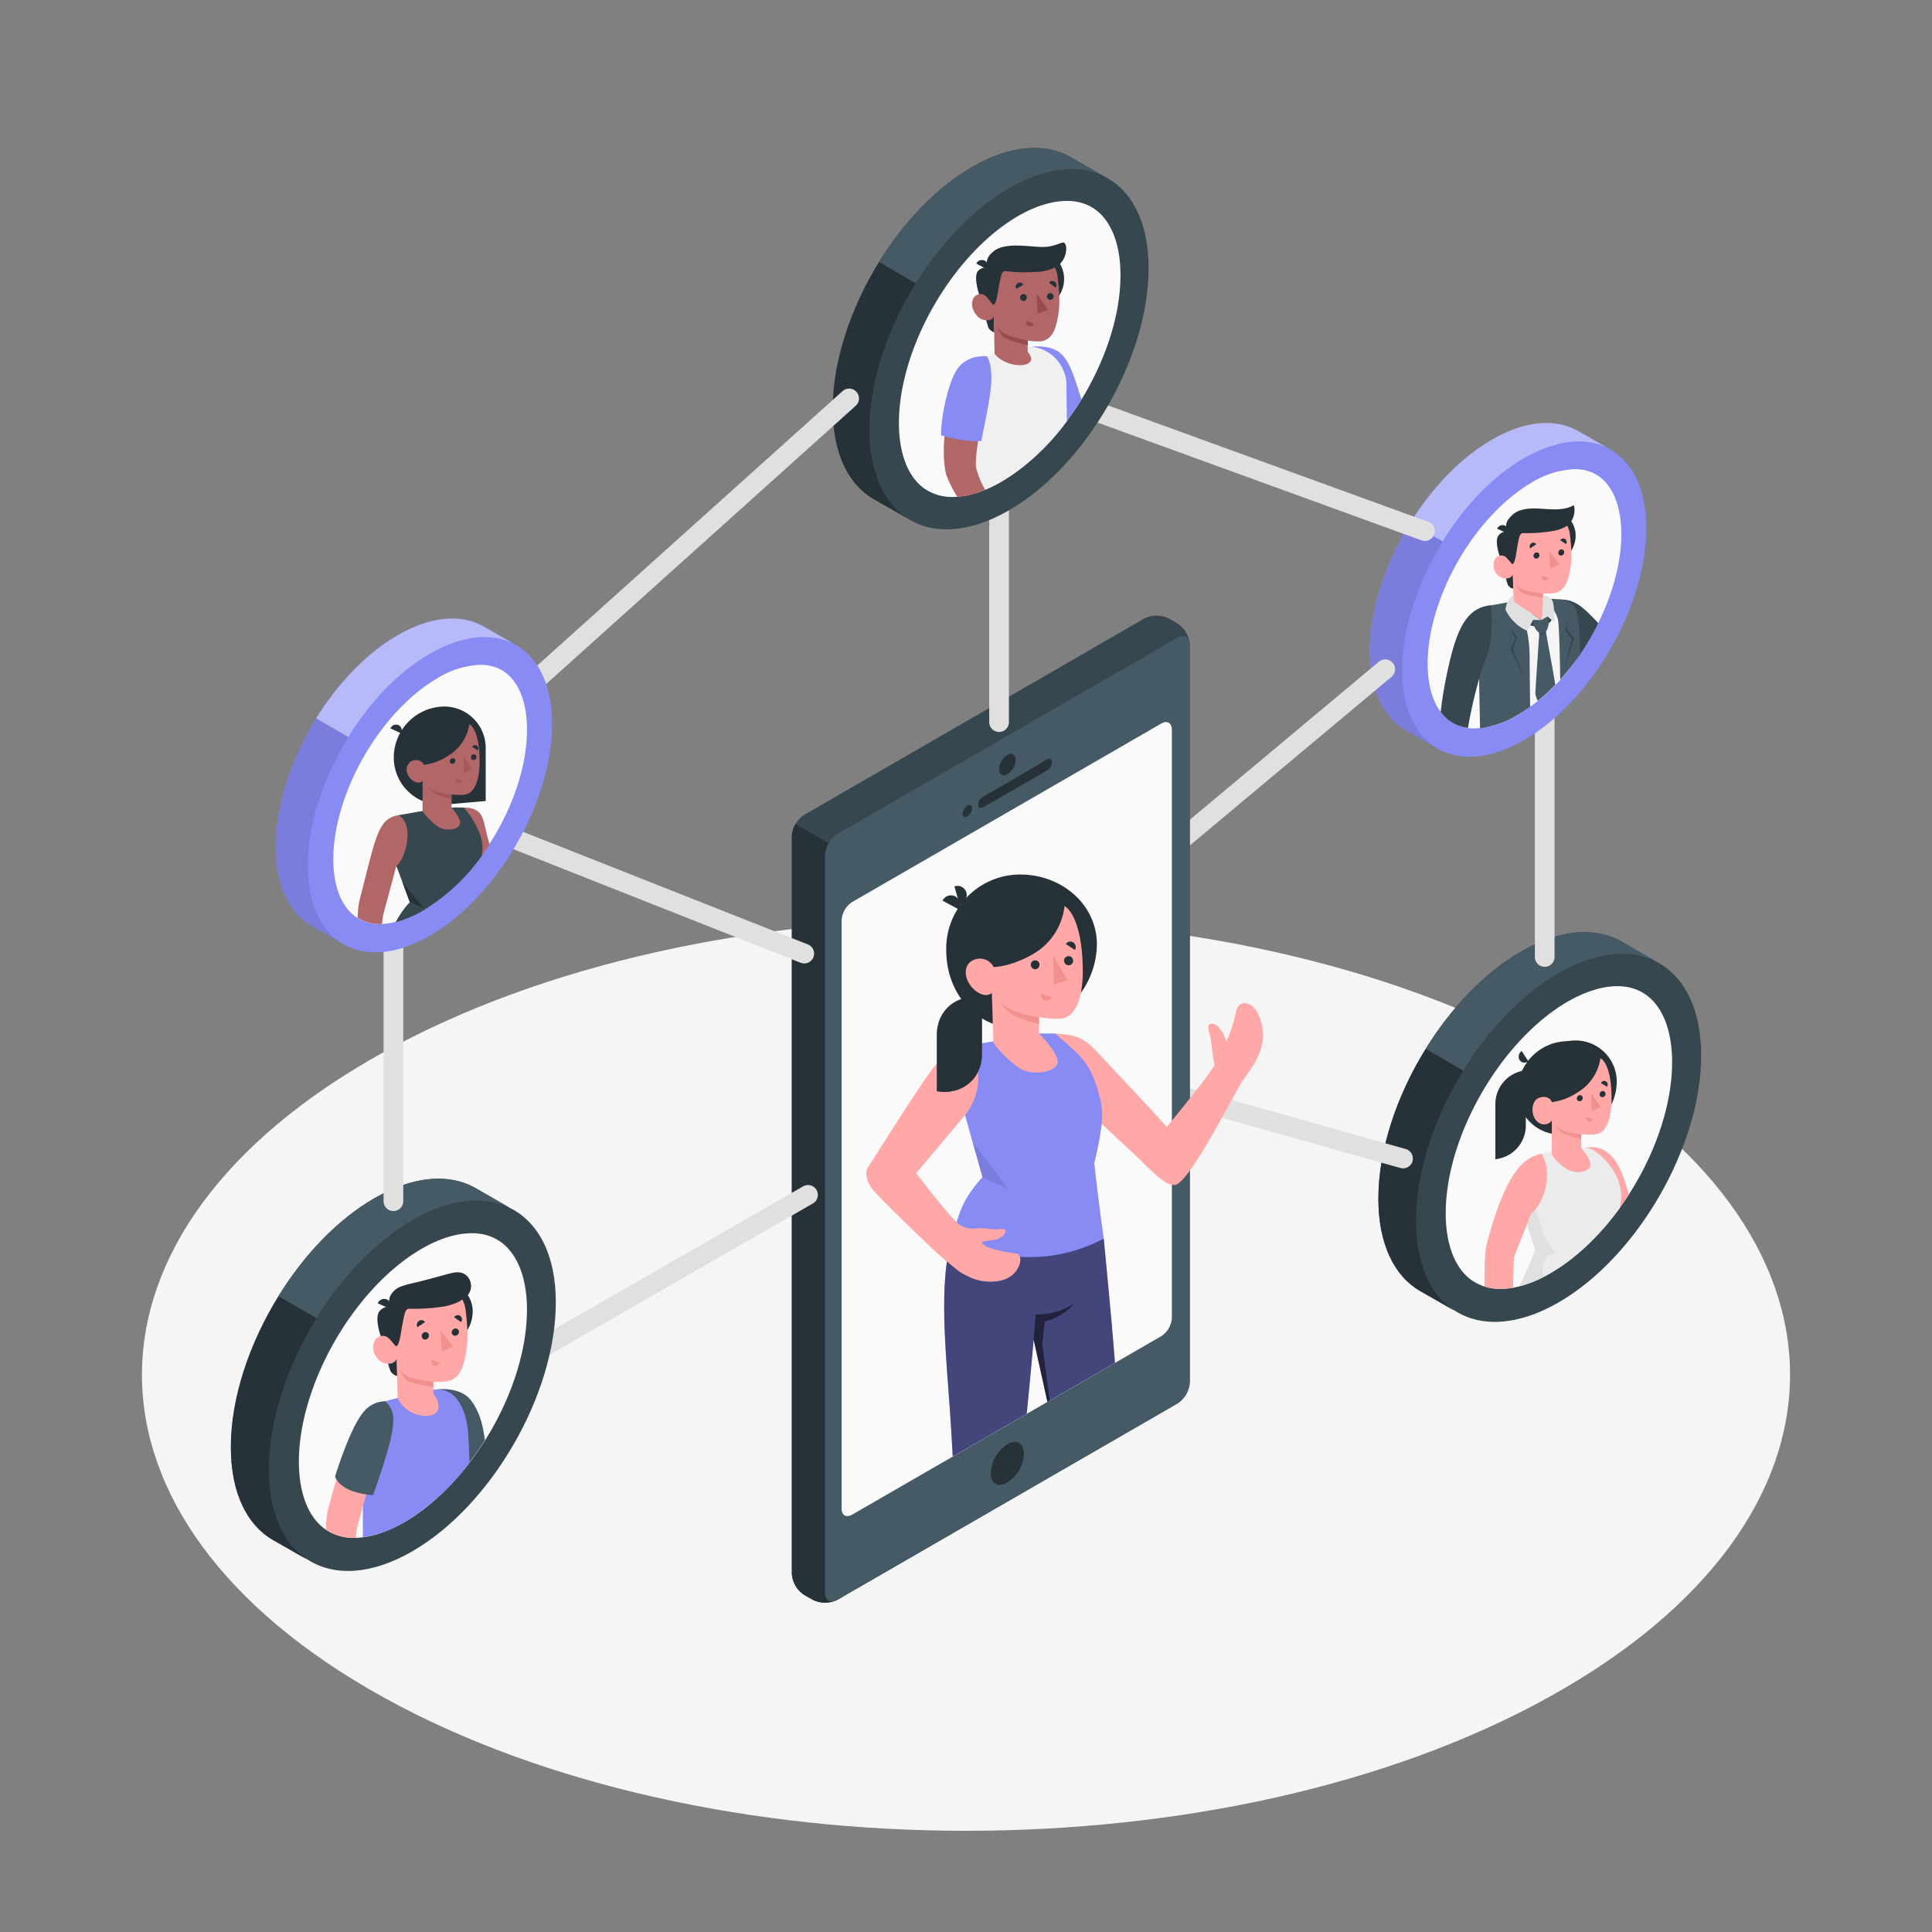 <svg xmlns="http://www.w3.org/2000/svg" xmlns:xlink="http://www.w3.org/1999/xlink" viewBox="0 0 500 500"><rect x="0" y="0" width="500" height="500" fill="#808080" stroke="none"/><defs><clipPath id="freepik--clip-path--inject-8"><path d="M220.54,233.44l80-46.19c1.51-.87,2.74-.16,2.74,1.59V341.05a6.06,6.06,0,0,1-2.74,4.75l-80,46.19c-1.51.88-2.74.17-2.74-1.58V238.2A6.1,6.1,0,0,1,220.54,233.44Z" style="fill:none"></path></clipPath></defs><g id="freepik--Floor--inject-8"><path id="freepik--floor--inject-8" d="M99.2,439.24c83.28,46.09,218.32,46.09,301.6,0s83.29-120.81,0-166.89-218.32-46.09-301.6,0S15.91,393.15,99.2,439.24Z" style="fill:#f5f5f5"></path></g><g id="freepik--connected-people--inject-8"><path d="M428.6,248.85l-8.89-5.15h0l-.13-.09,0,0c-6.67-3.76-15.81-3.21-25.94,2.64-9.48,5.46-18.12,14.58-24.64,25.13-7.53,12.14-12.27,26.2-12.27,38.81,0,11.75,4.11,20,10.77,23.87h0l0,0,9.09,5.19c6.73,4.28,16.23,3.9,26.76-2.18,20.39-11.77,36.92-40.4,36.92-63.94C440.26,260.94,435.77,252.49,428.6,248.85Z" style="fill:#37474f"></path><path d="M376.32,339.16l-8.83-5.05h0c-6.66-3.86-10.77-12.12-10.77-23.88,0-12.6,4.74-26.65,12.27-38.8l9.72,5.63c-7.53,12.14-12.25,26.18-12.25,38.77C366.42,327.05,370.18,335.09,376.32,339.16Z" style="fill:#263238"></path><path d="M428.32,248.7c-6.57-3.19-15.34-2.38-25,3.17-9.49,5.49-18.14,14.61-24.67,25.17L369,271.41c6.52-10.55,15.17-19.66,24.64-25.12,10.12-5.85,19.27-6.41,25.94-2.65l0,0,.14.09h0Z" style="fill:#455a64"></path><path d="M388.38,333.56a12.7,12.7,0,0,1-7-1.91l-.12-.08-.19-.1c-4.48-3.08-6.92-9.29-6.92-17.53,0-10.26,3.85-22.35,10.56-33.17,5.83-9.42,13.29-17.07,21-21.55,4.55-2.61,9-4,12.84-4a13.32,13.32,0,0,1,5.72,1.21l.27.15c5.22,2.64,8.2,9.3,8.2,18.27,0,20.1-14.17,44.64-31.58,54.7C396.67,332.17,392.23,333.56,388.38,333.56Z" style="fill:#fafafa"></path><g id="freepik--Character--inject-8"><path d="M406.14,293.45l-1.15.1a11.06,11.06,0,0,1-12.27-11.2h0a13.13,13.13,0,0,1,11.79-12.83l2.1-.18a10.64,10.64,0,0,1,11.8,10.76h0A13.67,13.67,0,0,1,406.14,293.45Z" style="fill:#263238"></path><path d="M387,300h0a8.78,8.78,0,0,0,7.88-8.57V277h0a8.78,8.78,0,0,0-7.88,8.57Z" style="fill:#263238"></path><path d="M410.45,297c-3.05,3.15-1.31,7.53,4.34,21.13a74.41,74.41,0,0,0,6.76-8.95C420.08,303.88,417.76,295.78,410.45,297Z" style="fill:#ffa8a7"></path><path d="M419.14,312.72a11.86,11.86,0,0,0,.08-5.91c-1.39-5.32-6.76-10.15-9.14-9.75l-8.92,1h0c-5.74.9-6.15,3.71-7.58,6.87a9.92,9.92,0,0,0,.1,7.46l3.63,11.18s-1.88,4.69-4.05,9.16l.17.07a31.64,31.64,0,0,0,7.78-3.29C407.86,325.71,414,319.74,419.14,312.72Z" style="fill:#ebebeb"></path><path d="M393.8,272l1.74,2.64a1.54,1.54,0,0,1-2.26-.27A1.8,1.8,0,0,1,393.8,272Z" style="fill:#263238"></path><path d="M414.19,273.87c1.36.68,3,3.95,2.87,11.12-.14,6.08-2.11,7.75-3.09,8.26s-2.89.43-4.74.28v3.64s2.55,2.75,2.39,4.43-3.69,2.39-6.08,1a13.55,13.55,0,0,1-3.93-3.76V290a2.44,2.44,0,0,1-3.3.6c-2-1.18-2.12-4.53-.93-5.84s3.75-1.15,4.23.47a15.71,15.71,0,0,0,6.88-2.65A12.37,12.37,0,0,0,414.19,273.87Z" style="fill:#ffa8a7"></path><path d="M409.61,284.12a.87.87,0,0,1-.72.89.71.71,0,0,1-.8-.69.86.86,0,0,1,.72-.89A.71.71,0,0,1,409.61,284.12Z" style="fill:#263238"></path><path d="M410.49,289.18l1.77.41a1,1,0,0,1-1.15.74A.9.9,0,0,1,410.49,289.18Z" style="fill:#f28f8f"></path><path d="M415.86,281.23l-1.54-.94a.91.91,0,1,1,1.54.94Z" style="fill:#263238"></path><path d="M415.51,283.05a.87.87,0,0,1-.73.89.7.7,0,0,1-.8-.68.87.87,0,0,1,.72-.9A.72.72,0,0,1,415.51,283.05Z" style="fill:#263238"></path><polygon points="411.78 282.94 411.9 287.52 414.32 286.56 411.78 282.94" style="fill:#f28f8f"></polygon><path d="M409.23,293.53c-2-.09-6-.89-6.59-2.42A3.67,3.67,0,0,0,404,293c1.2.92,5.19,1.73,5.19,1.73Z" style="fill:#f28f8f"></path><path d="M399.47,326.76a4.77,4.77,0,0,1,1.75-2.1,1.54,1.54,0,0,1,1.82,0c-1.3-.75-3.57-4.74-3.88-6.25l-1.55-5a8.65,8.65,0,0,1,.31-3.55l-4-4.31-.75.58a10.17,10.17,0,0,0,.54,6.28l3.63,11.18s-1.88,4.69-4.05,9.16l.17.07a30.1,30.1,0,0,0,6.33-2.5A3.87,3.87,0,0,1,399.47,326.76Z" style="fill:#e0e0e0"></path><path d="M396.26,314.06c3.23-2.5,5.84-10.16,2.72-15.45-4.6.92-9.23,4.45-14.25,23.48-.45,1.74-.59,6.22-.54,10.85a13.83,13.83,0,0,0,4.19.62,18.88,18.88,0,0,0,3.2-.3c.07-3.44.16-6.61.23-7.87Z" style="fill:#ffa8a7"></path></g><path d="M363.12,302.38a2.35,2.35,0,0,1-.69-.1l-65.62-18.47a2.55,2.55,0,0,1,1.38-4.91l65.62,18.47a2.55,2.55,0,0,1-.69,5Z" style="fill:#e0e0e0"></path><path d="M399.77,250.21a2.55,2.55,0,0,1-2.55-2.55V183.77a2.55,2.55,0,1,1,5.1,0v63.89A2.55,2.55,0,0,1,399.77,250.21Z" style="fill:#e0e0e0"></path><path d="M416.11,116l-7.61-4.41h0l-.12-.07v0c-5.71-3.22-13.54-2.75-22.22,2.26C378,118.43,370.6,126.24,365,135.28c-6.45,10.4-10.51,22.45-10.51,33.24,0,10.07,3.52,17.14,9.23,20.45h0l0,0,7.79,4.44c5.76,3.67,13.9,3.35,22.92-1.86,17.47-10.09,31.63-34.61,31.63-54.77C426.1,126.31,422.25,119.07,416.11,116Z" style="fill:#888BF4"></path><path d="M371.32,193.31,363.76,189h0c-5.7-3.31-9.22-10.38-9.22-20.45,0-10.8,4.06-22.84,10.51-33.24l8.33,4.82c-6.45,10.4-10.5,22.43-10.5,33.22C362.84,182.94,366.06,189.83,371.32,193.31Z" style="opacity:0.1"></path><path d="M415.87,115.82c-5.63-2.73-13.14-2-21.4,2.72s-15.53,12.52-21.13,21.56L365,135.28c5.59-9,13-16.85,21.11-21.52,8.67-5,16.51-5.49,22.22-2.27l0,0,.12.07h0Z" style="fill:#fff;opacity:0.4"></path><path d="M381.66,188.52a10.91,10.91,0,0,1-6-1.64l-.1-.06-.16-.1c-3.83-2.63-5.93-7.95-5.93-15,0-8.79,3.3-19.14,9-28.41,5-8.07,11.39-14.62,18-18.46a22.77,22.77,0,0,1,11-3.43,11.41,11.41,0,0,1,4.89,1l.24.13c4.46,2.26,7,8,7,15.65,0,17.23-12.14,38.25-27.06,46.86A22.62,22.62,0,0,1,381.66,188.52Z" style="fill:#fafafa"></path><path d="M412,159.56c-3.77-3.87-5.48-4.38-8.73-4.45l4.82,14.15.55.5a66.16,66.16,0,0,0,5-8.46C413.11,160.68,412.54,160.1,412,159.56Z" style="fill:#37474f"></path><path d="M408,170.69c-.1-3.24-.17-5.87-.17-6.92,0-3.77-2.09-8.1-7.87-7.92l-7.46.88c-1.73.57-5.23,1.45-6,5-.94,4.24-1.25,13.32-1.25,13.32l-.21,13.1a26.26,26.26,0,0,0,7.63-3A51.48,51.48,0,0,0,408,170.69Z" style="fill:#f5f5f5"></path><path d="M408.72,163.56c-.52-6.69-.46-8.63-8.84-8.6v.5a9.12,9.12,0,0,1,3.3,4.81c.3,1.27.49,8.13.61,15.6a61.15,61.15,0,0,0,5.15-6.51C408.87,166.67,408.8,164.54,408.72,163.56Z" style="fill:#455a64"></path><path d="M391,155.75l-6.07,1.08c-1.4.68-2.08,7.56-2.19,11.95-.06,2.31.14,12.19.3,19.67a24.14,24.14,0,0,0,9.63-3.37,37.87,37.87,0,0,0,3.33-2.17c-.06-4.47-.12-9.16-.13-12.85C395.78,158.29,391,155.75,391,155.75Z" style="fill:#455a64"></path><path d="M385.84,156.66c-7,.57-9.34,7.57-11.76,19.59-.5,2.46-.91,5.25-1.23,8,.13.19.28.36.43.54a10.62,10.62,0,0,0,2.13,1.95l.16.1.1.06a10.28,10.28,0,0,0,3.5,1.37c.25.05.49.11.75.15,0-.06,0-.11,0-.17,1.05-5.94,2.91-13.59,4.48-17.4C386.93,165.13,385.84,156.66,385.84,156.66Z" style="fill:#37474f"></path><polygon points="390.43 162.24 392.64 164.77 391.54 167.97 394.43 175.14 390.94 168.03 392.16 164.99 390.43 162.24" style="fill:#37474f"></polygon><polygon points="405.97 159.98 405.49 162.84 407.4 165.16 404.75 173.75 406.8 165.3 405.04 163.14 405.97 159.98" style="fill:#37474f"></polygon><ellipse cx="400.75" cy="139.22" rx="7.33" ry="6.71" transform="translate(23.14 332.59) rotate(-46.27)" style="fill:#263238"></ellipse><path d="M388.63,145.28a58.4,58.4,0,0,0,1.59,6.08,2.14,2.14,0,0,0,1.4,1l-.08-3.75Z" style="fill:#263238"></path><path d="M390.06,137.51a2.84,2.84,0,0,0-2.18,1c-.94,1-.42,4,.75,6.81l2.14.06Z" style="fill:#263238"></path><path d="M391.41,145.28c-.43.3-1-.47-1.57-1a1.92,1.92,0,0,0-3.12.78,3.58,3.58,0,0,0,2.12,4.54c2.35.53,2.7-1,2.7-1l.17,8.7h0c1.62,1.94,5.27,4.06,7.23,3.54,1.56-.42,1.9-3.1.41-4.7v-2.57a14.9,14.9,0,0,0,3.16-.12c1.73-.42,2.81-1.88,3.33-3.79.84-3.07,1.16-5.52.45-11.35-.78-6.4-8.3-5.8-12.36-2.88S391.41,145.28,391.41,145.28Z" style="fill:#ffa8a7"></path><path d="M391.41,146c-.21,0-1-1.27-1.57-1.71-.74-.61.22-6.79.22-6.79a3,3,0,0,1,.51-3.34c1-1.21,2.42-2.7,7-2.56,3.28.09,6.85.8,9.74-.87a5.24,5.24,0,0,1-1.72,5.36,10.59,10.59,0,0,1-3.79,1.35,40.39,40.39,0,0,1-7.61.53c-.79,0-1,.75-1.39,2.9C392.45,142.76,392.14,145.93,391.41,146Z" style="fill:#263238"></path><path d="M390.06,138l-2.6-1.16a1.54,1.54,0,0,1,2-.83A1.45,1.45,0,0,1,390.06,138Z" style="fill:#263238"></path><path d="M399.34,153.58a27.38,27.38,0,0,1-5.19-1,3.83,3.83,0,0,1-1.86-1.67,5.51,5.51,0,0,0,1,2.07c1,1.17,6,1.65,6,1.65Z" style="fill:#f28f8f"></path><path d="M398.42,143.7a.89.89,0,0,1-.78.87.72.72,0,0,1-.77-.74.88.88,0,0,1,.77-.87A.72.72,0,0,1,398.42,143.7Z" style="fill:#263238"></path><path d="M397.6,140.86,396,141.92a1,1,0,0,1,.38-1.35A.88.88,0,0,1,397.6,140.86Z" style="fill:#263238"></path><path d="M399,149l1.76.5a1,1,0,0,1-1.19.69A.91.91,0,0,1,399,149Z" style="fill:#f28f8f"></path><path d="M405.29,140.82l-1.5-1a.94.94,0,0,1,1.31-.31A1,1,0,0,1,405.29,140.82Z" style="fill:#263238"></path><path d="M404.83,142.91a.88.88,0,0,1-.77.87.72.72,0,0,1-.77-.74.88.88,0,0,1,.77-.87A.72.72,0,0,1,404.83,142.91Z" style="fill:#263238"></path><polygon points="400.9 142.53 401.15 147.14 403.58 146.1 400.9 142.53" style="fill:#f28f8f"></polygon><path d="M401.74,160.06c-.47,1.17-1.35,1.71-2.93,2a5.47,5.47,0,0,1-4.38-1.13l2-2.14,2.5,1.66.21-2.11Z" style="fill:#37474f"></path><path d="M400.06,163.46a4,4,0,0,0,.7-1.82,5,5,0,0,0-.26-2.08l-1.6.91-2.16-.05a4.23,4.23,0,0,0,1.61,3.38s0,.14,0,.39c-.17,2.33-1,14.41-1,15.35a5.61,5.61,0,0,0,.65,1.83,51.65,51.65,0,0,0,4.52-4.16C401.9,173.49,400.06,163.46,400.06,163.46Z" style="fill:#455a64"></path><path d="M399.9,163.57a1.77,1.77,0,0,1-1.55.23s0,.14,0,.39a2.11,2.11,0,0,0,1.77-.51l0-.22h0Z" style="fill:#37474f"></path><path d="M398.9,160.47l-7.22-4.85,0-1.63s-1.68.78-2.06,3.78a11.2,11.2,0,0,0,5.63,5.49l1.52-2.84Z" style="fill:#e0e0e0"></path><path d="M399.34,154.05a3.26,3.26,0,0,1,2.33,1.23c.72,1.13.56,5.7.56,5.7l-1.73-1.42-1.6.91c.15-1.53.45-4.32.45-4.32Z" style="fill:#e0e0e0"></path><path d="M287.27,235.29a2.55,2.55,0,0,1-1.64-4.51l71.23-59.54a2.55,2.55,0,0,1,3.27,3.92L288.91,234.7A2.54,2.54,0,0,1,287.27,235.29Z" style="fill:#e0e0e0"></path><path d="M368.76,140a2.65,2.65,0,0,1-.87-.15l-94.3-34.29a2.55,2.55,0,1,1,1.74-4.79l94.3,34.28a2.55,2.55,0,0,1-.87,4.95Z" style="fill:#e0e0e0"></path><g id="freepik--Device--inject-8"><path d="M210.3,414l-2.17-1.26a7.06,7.06,0,0,1-3.2-5.55V216.43a7.08,7.08,0,0,1,3.2-5.55l88-50.8a7.1,7.1,0,0,1,6.41,0l2.18,1.26a7.09,7.09,0,0,1,3.2,5.54v190.8a7.09,7.09,0,0,1-3.2,5.54l-88,50.81A7.1,7.1,0,0,1,210.3,414Z" style="fill:#37474f"></path><path d="M217.8,220.16l-11.94-6.89a6.56,6.56,0,0,0-.93,3.16V407.22a7.06,7.06,0,0,0,3.2,5.55L210.3,414a7.1,7.1,0,0,0,6.41,0l1.09-.63Z" style="fill:#263238"></path><path d="M213.51,221.38v190.8c0,2,1.43,2.87,3.2,1.85l88-50.81a7.09,7.09,0,0,0,3.2-5.54V166.88c0-2-1.44-2.87-3.2-1.85l-88,50.81A7.06,7.06,0,0,0,213.51,221.38Z" style="fill:#455a64"></path><path d="M220.54,233.44l80-46.19c1.51-.87,2.74-.16,2.74,1.59V341.05a6.06,6.06,0,0,1-2.74,4.75l-80,46.19c-1.51.88-2.74.17-2.74-1.58V238.2A6.1,6.1,0,0,1,220.54,233.44Z" style="fill:#fafafa"></path><path d="M260.71,195.39c1.18-.68,2.14-.13,2.14,1.24a4.73,4.73,0,0,1-2.14,3.71c-1.19.69-2.15.13-2.15-1.23A4.73,4.73,0,0,1,260.71,195.39Z" style="fill:#263238"></path><path d="M254.51,206.11c4.36-2.41,12.14-7,16.43-9.57.73-.43,1.32-.13,1.32.66a2.86,2.86,0,0,1-1.32,2.21l-16.46,9.5c-.74.43-1.33.13-1.33-.67A2.72,2.72,0,0,1,254.51,206.11Z" style="fill:#263238"></path><path d="M250.35,208.51c.67-.38,1.21-.07,1.21.7a2.65,2.65,0,0,1-1.21,2.08c-.66.39-1.2.08-1.2-.69A2.67,2.67,0,0,1,250.35,208.51Z" style="fill:#263238"></path><path d="M260.71,373.76c2.37-1.37,4.29-.26,4.29,2.48a9.49,9.49,0,0,1-4.29,7.43c-2.37,1.37-4.29.26-4.29-2.48A9.49,9.49,0,0,1,260.71,373.76Z" style="fill:#263238"></path></g><g id="freepik--character--inject-8"><g style="clip-path:url(#freepik--clip-path--inject-8)"><g id="freepik--character--inject-8"><path d="M273.06,267.47c5.95.39,7.67,1.19,11.65,5.59,3.52,3.88,18.28,19.19,19.41,21.32s-6.42,8.23-6.42,8.23l-21.37-20Z" style="fill:#ffa8a7"></path><path d="M248.29,235.43l-4.36-2.34a2.4,2.4,0,0,1,3.3-1.09A2.6,2.6,0,0,1,248.29,235.43Z" style="fill:#263238"></path><path d="M248.36,234.15,247,229.4a2.4,2.4,0,0,1,3.1,1.58A2.61,2.61,0,0,1,248.36,234.15Z" style="fill:#263238"></path><path d="M283.88,244a22.13,22.13,0,0,1-6.51,15.75l-15.11.53.05,5.66h0c-8.9,0-17.42-8.2-17.42-20h0a19.15,19.15,0,0,1,18.62-19.61h0c10.54-.28,20.08,7.15,20.37,17.69Z" style="fill:#263238"></path><path d="M288.56,352.73l-17.48,10.09-3.57-16.14s-.84,9.82-1.8,19.24L246.57,377c-.23-4.18-.58-10.25-1.1-17-1-13.48-2.41-30.58,1.27-40.61l38.91,1.19C286.23,326.87,287.59,340.21,288.56,352.73Z" style="fill:#888BF4"></path><g style="opacity:0.5"><path d="M288.56,352.73l-16.91,9.76-.57.33-3.57-16.14s-.84,9.82-1.8,19.24L246.57,377c-.23-4.18-.58-10.25-1.1-17-1-13.48-2.41-30.58,1.27-40.61l38.91,1.19C286.23,326.87,287.59,340.21,288.56,352.73Z"></path></g><path d="M270.38,342l-.63,5.93,1.9,14.56-.57.33-3.57-16.14.51-6.49a17.45,17.45,0,0,0,10-2.87A14.37,14.37,0,0,1,270.38,342Z" style="opacity:0.5"></path><path d="M257.15,269.51a47.27,47.27,0,0,0-6.25,1.25c3.31,7.8-1.15,17.83-1.15,17.83l4.5,16.05c-4.18,4.71-5.81,7.82-7.49,14.7,2.82,3.26,20.16,11,38.89,1.23,0,0-1.71-12.3-2.44-19.57,2.81-11.74,2.12-14.26,1.31-17.37-2.26-8.74-4.66-10.2-11.46-16.16h-4.13Z" style="fill:#888BF4"></path><g style="opacity:0.1"><polygon points="251.66 295.42 260.85 307.64 254.25 304.64 251.66 295.42"></polygon></g><path d="M275.5,234.5c2.05,1.13,4.68,6.14,4.72,16.77,0,9-2.82,11.32-4.27,12s-4.28.37-7.05,0l0,4.22s5,4.94,4.81,7.42-6.34,3.78-10,1.45a29.12,29.12,0,0,1-6.62-6.48l-.4-12.91s-1.58,1.61-4.39-.71c-2.32-1.92-3.17-5.23-1.45-7.07a4,4,0,0,1,6.31,1.08s4.39,0,10.14-3.33A16.4,16.4,0,0,0,275.5,234.5Z" style="fill:#ffa8a7"></path><path d="M269,249.59a1.14,1.14,0,0,1-1,1.25,1.16,1.16,0,0,1-1.23-1.09,1.13,1.13,0,1,1,2.26-.16Z" style="fill:#263238"></path><path d="M269.5,257.21l2.66.77a1.36,1.36,0,0,1-1.69,1A1.46,1.46,0,0,1,269.5,257.21Z" style="fill:#f28f8f"></path><path d="M278.19,245.85l-2.34-1.52a1.33,1.33,0,0,1,1.89-.44A1.45,1.45,0,0,1,278.19,245.85Z" style="fill:#263238"></path><path d="M266.87,244.88l-1.74,1.61a1.56,1.56,0,0,1-.2-2.07C265.41,244,266.27,244.18,266.87,244.88Z" style="fill:#263238"></path><path d="M277.73,248.53a1.15,1.15,0,0,1-1,1.26,1.18,1.18,0,1,1,1-1.26Z" style="fill:#263238"></path><polygon points="272.6 247.46 272.74 254.84 276.29 253.63 272.6 247.46" style="fill:#f28f8f"></polygon><path d="M268.9,263.25c-2.9-.3-8.91-1.85-9.9-4.18a6.07,6.07,0,0,0,2.17,2.95c1.82,1.48,7.74,3.05,7.74,3.05Z" style="fill:#f28f8f"></path><path d="M242.49,324.29c.89.76,5.51,4.73,6.49,5.23,1.94,1,4.6,2.7,9.44,2,5.76-.89,6.74-6.89,4.58-7.11a34.25,34.25,0,0,1-7-1.52c-1.59-.56-2.07-1.35-1.73-1.53a25.63,25.63,0,0,1,3.14-.49c1.5-.25,2.83-1.43,2.77-2.26s-.93-.47-2.47-.45-2.82-.46-5-.26a6.3,6.3,0,0,1-4-.73c-2-.81-11.59-13.56-11.59-13.56l12.62-15a15.55,15.55,0,0,0,1.15-17.83,14.36,14.36,0,0,0-9.38,5.61c-3.85,5-15.81,24.16-16.81,25.6s-.49,3.62,1,5.67C227.81,310.38,242.49,324.29,242.49,324.29Z" style="fill:#ffa8a7"></path><path d="M242.44,282.42h0c6.47,1.14,11.71-3.18,11.71-9.64V258.19h0c-6.47-1.14-11.71,3.17-11.71,9.64Z" style="fill:#263238"></path></g></g><path d="M295.68,300.72c2.85,2.85,5.88,6,8.3,5.95,3.68,0,15.77-24.37,17.62-27,2.15-3.09,4.11-5.46,5-9.31a11.94,11.94,0,0,0-1.67-9.07c-1.68-2.19-4.37-2.41-5,.36a36.83,36.83,0,0,1-2.56,7.88c-.19-.79-1.4-3.75-3-4.43s-2,.55-1.36,2.4c.59,1.64.66,5.78,1.31,7.87.31,1-13.11,17.19-13.11,17.19Z" style="fill:#ffa8a7"></path></g><path d="M258.56,189.43a2.55,2.55,0,0,1-2.55-2.55V128.61a2.55,2.55,0,0,1,5.1,0v58.27A2.55,2.55,0,0,1,258.56,189.43Z" style="fill:#e0e0e0"></path><path d="M285.9,45.72l-8.7-5h0L277,40.6v0c-6.53-3.69-15.48-3.14-25.39,2.58-9.27,5.34-17.73,14.26-24.11,24.58-7.37,11.89-12,25.65-12,38,0,11.51,4,19.58,10.54,23.36v0h0l8.9,5.08c6.58,4.19,15.87,3.82,26.18-2.13,19.95-11.52,36.13-39.53,36.13-62.57C297.31,57.55,292.92,49.28,285.9,45.72Z" style="fill:#37474f"></path><path d="M234.74,134.09l-8.64-4.93,0,0h0c-6.52-3.78-10.54-11.86-10.54-23.36,0-12.33,4.64-26.09,12-38L237,73.31c-7.37,11.88-12,25.62-12,37.94C225.05,122.25,228.73,130.11,234.74,134.09Z" style="fill:#263238"></path><path d="M285.63,45.57c-6.43-3.12-15-2.33-24.45,3.11C251.9,54.05,243.44,63,237,73.31l-9.51-5.51c6.38-10.33,14.84-19.24,24.11-24.58C261.55,37.49,270.5,37,277,40.63v0l.14.08h0Z" style="fill:#455a64"></path><path d="M246.54,128.61a12.47,12.47,0,0,1-6.83-1.87l-.12-.07-.18-.1c-4.38-3-6.77-9.09-6.77-17.16,0-10,3.76-21.86,10.33-32.45,5.7-9.22,13-16.7,20.58-21.09C268,53.31,272.35,52,276.12,52a12.9,12.9,0,0,1,5.59,1.18l.27.14c5.1,2.59,8,9.1,8,17.88,0,19.68-13.86,43.69-30.91,53.53C254.65,127.26,250.31,128.61,246.54,128.61Z" style="fill:#fafafa"></path><path d="M278.94,100.47c-1.47-4.71-2.64-7.41-4.43-9-2.68-2.38-7.4-1.74-7.4-1.74l2,9.76,3.69,12.29a8.14,8.14,0,0,0,1,.09,74.29,74.29,0,0,0,6.08-8.5C279.55,102.36,279.21,101.35,278.94,100.47Z" style="fill:#888BF4"></path><path d="M276.11,109c-.06-4.27-.11-7.85-.11-9.23,0-.2,0-.4,0-.61A10.15,10.15,0,0,0,263.25,90l-5.18,1.33L252.88,93a5.26,5.26,0,0,0-2.76,2.86,13.63,13.63,0,0,0-.83,4.94V112l-.13,16.38a28.77,28.77,0,0,0,9.93-3.71A58.3,58.3,0,0,0,276.11,109Z" style="fill:#f0f0f0"></path><circle cx="267.54" cy="72.21" r="7.85" style="fill:#263238"></circle><path d="M254,77.79a68.09,68.09,0,0,0,1.79,7A2.71,2.71,0,0,0,257.32,86l-.09-4.2Z" style="fill:#263238"></path><path d="M255.57,69.23a3,3,0,0,0-2.44.86c-1,1.07-.46,4.42.84,7.7l2.4.28Z" style="fill:#263238"></path><path d="M257.09,78.07c-.48.29-1.17-.63-1.76-1.25a2.08,2.08,0,0,0-3.49.56c-1,2.07.85,4.81,2.37,5.29,2.63.82,3-.86,3-.86l.19,9.75h0c3.27,4.19,12.32,3.83,8.55-.54V88.14a16.56,16.56,0,0,0,3.54.18c1.93-.29,3.14-1.82,3.73-3.91.94-3.35,1.29-6.06.5-12.66-.88-7.23-9.29-7.3-13.83-4.45S257.09,78.07,257.09,78.07Z" style="fill:#b16668"></path><path d="M257.09,78.88c-.24,0-1.16-1.52-1.76-2.06-.83-.76.24-7.59.24-7.59a3.22,3.22,0,0,1,.8-3.45c1.13-1.25,2.37-2,5.64-2.21,1.92-.1,5,.2,6.71.31,3.23.22,4.42-.57,6.28-1.1,1.42-.39,1.58,4.73-2,6.43a10.9,10.9,0,0,1-4.24,1.13,45.88,45.88,0,0,1-8.52-.16c-.89-.12-1.08.74-1.56,3.1C258.25,75.35,257.9,78.86,257.09,78.88Z" style="fill:#263238"></path><path d="M255.57,69.77l-2.9-1.56a1.6,1.6,0,0,1,2.2-.73A1.73,1.73,0,0,1,255.57,69.77Z" style="fill:#263238"></path><path d="M266,88.14a33,33,0,0,1-5.81-1.67,4.86,4.86,0,0,1-2.08-2.06,6.75,6.75,0,0,0,1.18,2.43c1.1,1.41,6.71,2.45,6.71,2.45Z" style="fill:#9a4a4d"></path><path d="M265.75,77A.87.87,0,1,1,264,77a.87.87,0,0,1,.87-.89A.88.88,0,0,1,265.75,77Z" style="fill:#263238"></path><path d="M264.83,73.74l-1.84,1a1.11,1.11,0,0,1,.43-1.47A1,1,0,0,1,264.83,73.74Z" style="fill:#263238"></path><path d="M265.57,83l2,.74a1,1,0,0,1-1.34.65A1.11,1.11,0,0,1,265.57,83Z" style="fill:#9a4a4d"></path><path d="M273.2,74.45l-1.69-1.29a1,1,0,0,1,1.47-.23A1.12,1.12,0,0,1,273.2,74.45Z" style="fill:#263238"></path><path d="M272.68,76.75a.87.87,0,1,1-.86-.9A.88.88,0,0,1,272.68,76.75Z" style="fill:#263238"></path><polygon points="268.28 75.93 268.56 81.12 271.27 80.2 268.28 75.93" style="fill:#9a4a4d"></polygon><path d="M255.22,101.57c.11-2.74.21-6.5-1.4-8-3.44-1.72-6.6,2.83-7.75,8.53-.95,4.71-2.74,14.23-1.23,20.61a29,29,0,0,0,2.94,5.89,23.68,23.68,0,0,0,7.19-1.84,22.67,22.67,0,0,1-2.38-5.8C252.17,116.54,255.09,104.9,255.22,101.57Z" style="fill:#b16668"></path><path d="M255.39,92.2c-1.64-.12-5.93,0-8.17,4.16-2,3.69-3.73,11.58-3.68,16.29,0,0,5.89,1.92,10.43,1.47,1-5.31,1.75-8.22,2.36-12.9S256.32,93.44,255.39,92.2Z" style="fill:#888BF4"></path><path d="M140,351.44a2.55,2.55,0,0,1-1.27-4.76l69.05-39.61a2.55,2.55,0,1,1,2.54,4.42l-69,39.61A2.55,2.55,0,0,1,140,351.44Z" style="fill:#e0e0e0"></path><path d="M134.84,182a2.55,2.55,0,0,1-1.71-4.45L218,101.27a2.55,2.55,0,1,1,3.41,3.79l-84.84,76.26A2.51,2.51,0,0,1,134.84,182Z" style="fill:#e0e0e0"></path><path d="M208.14,249.34a2.41,2.41,0,0,1-.94-.18L129.66,218.5a2.55,2.55,0,1,1,1.87-4.74l77.55,30.66a2.55,2.55,0,0,1-.94,4.92Z" style="fill:#e0e0e0"></path><path d="M132.15,312.7l-9-5.18h0l-.14-.09,0,0c-6.71-3.79-15.92-3.23-26.12,2.66-9.54,5.5-18.24,14.67-24.8,25.29-7.59,12.23-12.36,26.39-12.36,39.08,0,11.84,4.14,20.15,10.85,24h0l9.15,5.23c6.77,4.31,16.33,3.93,26.94-2.19,20.53-11.85,37.17-40.68,37.17-64.38C143.89,324.87,139.37,316.36,132.15,312.7Z" style="fill:#37474f"></path><path d="M79.52,403.63l-8.9-5.08,0,0h0c-6.7-3.88-10.84-12.2-10.84-24,0-12.69,4.77-26.84,12.36-39.07l9.79,5.67c-7.59,12.22-12.34,26.36-12.34,39C69.55,391.44,73.33,399.53,79.52,403.63Z" style="fill:#263238"></path><path d="M131.88,312.55c-6.62-3.21-15.46-2.4-25.16,3.2-9.55,5.52-18.26,14.71-24.83,25.34l-9.79-5.67c6.56-10.63,15.27-19.8,24.8-25.3,10.2-5.89,19.41-6.45,26.13-2.66v0l.14.09h0Z" style="fill:#455a64"></path><path d="M91.66,398a12.88,12.88,0,0,1-7-1.92l-.12-.08-.19-.11c-4.51-3.09-7-9.34-7-17.64,0-10.33,3.88-22.5,10.63-33.4,5.87-9.48,13.39-17.18,21.18-21.69,4.58-2.64,9-4,12.93-4a13.42,13.42,0,0,1,5.75,1.21l.28.15c5.25,2.66,8.26,9.37,8.26,18.4,0,20.24-14.27,44.95-31.81,55.07C100,396.59,95.54,398,91.66,398Z" style="fill:#fafafa"></path><path d="M121.91,362.43c-2.72-3.6-8.61-2.87-8.61-2.87a30.72,30.72,0,0,1,1.55,5c1.09,5.48,1.93,18.16,1.93,18.16a5.9,5.9,0,0,0,.71.55,73.73,73.73,0,0,0,8-10.55C124.88,367.86,123.73,364.84,121.91,362.43Z" style="fill:#455a64"></path><path d="M105.35,341a7.65,7.65,0,0,0,8.49,7.74,9.45,9.45,0,0,0,8.49-9.23,7.66,7.66,0,0,0-8.49-7.75A9.46,9.46,0,0,0,105.35,341Z" style="fill:#263238"></path><path d="M121.5,378.53c-.12-4.23-.29-7.73-.49-9.1-1.19-7.89-5-10.41-8.87-9.78l-9.23,2.13-3.26.86a7.36,7.36,0,0,0-5.25,5.48,21.31,21.31,0,0,0-.49,4.59v25.12A29,29,0,0,0,104.57,394,59.56,59.56,0,0,0,121.5,378.53Z" style="fill:#888BF4"></path><path d="M99.17,347.53s1.37,6.34,1.93,7.36a2.6,2.6,0,0,0,1.69,1.21l-.1-4.53Z" style="fill:#263238"></path><path d="M100.89,338.12a3.43,3.43,0,0,0-2.63,1.16c-1.13,1.26-.5,4.83.91,8.25l2.59.07Z" style="fill:#263238"></path><path d="M102.54,347.54c-.52.35-1.26-.58-1.91-1.19a2.31,2.31,0,0,0-3.77.94c-1.06,2.33.92,5.12,2.57,5.49,2.83.64,3.26-1.21,3.26-1.21l.22,10.21a8.13,8.13,0,0,0,6.89,4.63c5,.24,4-3.82,2.34-5.7v-3.12a17.47,17.47,0,0,0,3.83-.14c2.09-.5,3.4-2.26,4-4.58,1-3.72,1.4-6.68.54-13.74-.94-7.74-10-7-15-3.5S102.54,347.54,102.54,347.54Z" style="fill:#ffa8a7"></path><path d="M102.54,348.41c-.27,0-1.26-1.53-1.91-2.06-.89-.74.26-8.23.26-8.23a3.62,3.62,0,0,1,.87-3.81c1.23-1.46,3.28-1.79,6.78-2.64,1.84-.45,4.63-1.21,6.46-1.71,2.19-.6,4-1.19,5.55,0a3.67,3.67,0,0,1,1.08,4.26,4.05,4.05,0,0,1-.62,1,4.19,4.19,0,0,1-1.58,1.23s-1,.93-4.28,1.62a48.51,48.51,0,0,1-9.21.63c-1,0-1.17.91-1.69,3.51C103.79,344.49,103.41,348.32,102.54,348.41Z" style="fill:#263238"></path><path d="M100.9,338.7l-3.14-1.41a1.85,1.85,0,0,1,2.38-1A1.77,1.77,0,0,1,100.9,338.7Z" style="fill:#263238"></path><path d="M112.13,357.59a33.69,33.69,0,0,1-6.28-1.25,4.77,4.77,0,0,1-2.26-2,6.73,6.73,0,0,0,1.28,2.51c1.19,1.42,7.26,2,7.26,2Z" style="fill:#f28f8f"></path><path d="M111,345.63a1.05,1.05,0,0,1-.93,1.05.86.86,0,0,1-.93-.89,1,1,0,0,1,.93-1.05A.87.87,0,0,1,111,345.63Z" style="fill:#263238"></path><path d="M110,342.19l-2,1.28a1.26,1.26,0,0,1,.46-1.63A1.05,1.05,0,0,1,110,342.19Z" style="fill:#263238"></path><path d="M111.71,352l2.13.61a1.23,1.23,0,0,1-1.45.84A1.11,1.11,0,0,1,111.71,352Z" style="fill:#f28f8f"></path><path d="M119.34,342.15l-1.82-1.24a1.15,1.15,0,0,1,1.58-.38A1.17,1.17,0,0,1,119.34,342.15Z" style="fill:#263238"></path><path d="M118.78,344.69a1.05,1.05,0,0,1-.94,1,.85.85,0,0,1-.93-.89,1.07,1.07,0,0,1,.93-1A.87.87,0,0,1,118.78,344.69Z" style="fill:#263238"></path><polygon points="114.02 344.22 114.33 349.8 117.26 348.55 114.02 344.22" style="fill:#f28f8f"></polygon><path d="M96.72,379.59c3.41-2.64,7-14.55,1.86-16.56-4.88,1-8.43,7.65-13.74,27.79a27.79,27.79,0,0,0-.5,5.07l.17.1.12.08a12.88,12.88,0,0,0,7,1.92l.47,0a19.33,19.33,0,0,1,.39-3Z" style="fill:#ffa8a7"></path><path d="M99.65,362.64a5.69,5.69,0,0,1,2.11,4.55c.14,3.27-1.4,8.13-2.33,11.17s-2.87,8.57-2.87,8.57-8-.22-9.85-4.77c0,0,3.76-12.48,7.38-16.75A7.34,7.34,0,0,1,99.65,362.64Z" style="fill:#455a64"></path><path d="M101.82,313.42a2.56,2.56,0,0,1-2.55-2.56v-73.8a2.55,2.55,0,0,1,5.1,0v73.8A2.56,2.56,0,0,1,101.82,313.42Z" style="fill:#e0e0e0"></path><path d="M132.91,166.58l-7.62-4.41h0l-.12-.07v0c-5.72-3.22-13.55-2.75-22.23,2.26-8.11,4.68-15.52,12.49-21.1,21.53-6.45,10.4-10.51,22.45-10.51,33.24,0,10.07,3.52,17.14,9.22,20.45v0h0l7.79,4.44c5.76,3.67,13.89,3.35,22.92-1.86,17.46-10.08,31.62-34.61,31.62-54.77C142.89,176.94,139.05,169.7,132.91,166.58Z" style="fill:#888BF4"></path><path d="M88.12,243.94l-7.56-4.32h0c-5.7-3.31-9.22-10.38-9.22-20.45,0-10.8,4-22.83,10.51-33.24l8.33,4.82c-6.46,10.41-10.5,22.43-10.5,33.22C79.64,233.57,82.86,240.46,88.12,243.94Z" style="opacity:0.1"></path><path d="M132.67,166.45c-5.63-2.73-13.15-2-21.4,2.72s-15.54,12.52-21.13,21.56l-8.33-4.82c5.58-9,13-16.84,21.1-21.52,8.68-5,16.52-5.49,22.23-2.27v0l.12.07h0Z" style="fill:#fff;opacity:0.4"></path><path d="M98.45,239.15a10.88,10.88,0,0,1-6-1.64l-.1-.06-.16-.09c-3.84-2.64-5.93-8-5.93-15,0-8.79,3.3-19.14,9-28.41,5-8.07,11.39-14.62,18-18.46a22.81,22.81,0,0,1,11-3.43,11.32,11.32,0,0,1,4.9,1l.23.12c4.47,2.26,7,8,7,15.65,0,17.23-12.14,38.25-27.06,46.86A22.66,22.66,0,0,1,98.45,239.15Z" style="fill:#fafafa"></path><path d="M126.18,216.7c-.43-1.59-.73-3.55-1.32-5.07S123,209,120,209c-1.51.66-1.33,8.11-1.28,9.27.06,1.37,1.1,4.54,2.32,7.75a63.78,63.78,0,0,0,5.67-7.45Z" style="fill:#b16668"></path><path d="M124.66,221.51a9.9,9.9,0,0,0-.54-5.8A20.57,20.57,0,0,0,120,209s-1.28-.06-3.08,0l-8.26,1L103,211c4.15,7.46-.22,12.77-.43,13.14,0,0,.36.87.36.87l3.13,8.47a23.35,23.35,0,0,0-3.65,5.18,26.88,26.88,0,0,0,7-2.93A51.35,51.35,0,0,0,124.66,221.51Z" style="fill:#37474f"></path><polygon points="104.19 228.41 109.62 234.91 106.06 233.46 104.19 228.41" style="fill:#263238"></polygon><path d="M102.56,224.12c2.76-2.14,4.63-11.51.43-13.14-5.33,1-5.75,5.93-10,22.23a23.5,23.5,0,0,0-.41,4.33,11,11,0,0,0,5.92,1.61l.38,0a15.39,15.39,0,0,1,.33-2.52Z" style="fill:#b16668"></path><path d="M125.7,207.3l-10.25.9a12.22,12.22,0,0,1-13.54-12.36h0a13.24,13.24,0,0,1,11.9-12.93h0a10.73,10.73,0,0,1,11.89,10.85Z" style="fill:#263238"></path><path d="M121.45,187.42c1.26.63,2.81,3.66,2.66,10.29-.13,5.63-2,7.17-2.87,7.65s-2.67.39-4.38.26V209s2.36,2.54,2.21,4.1-3.41,2.21-5.63.89a15.73,15.73,0,0,1-4.08-4.09l0-7.75s-1,1.07-2.72-.28c-1.41-1.11-1.89-3.15-.79-4.36a2.39,2.39,0,0,1,3.91.44,14.49,14.49,0,0,0,6.37-2.46A11.42,11.42,0,0,0,121.45,187.42Z" style="fill:#b16668"></path><path d="M117.84,196.85a.81.81,0,0,1-.67.83.66.66,0,0,1-.74-.64.79.79,0,0,1,.67-.82A.64.64,0,0,1,117.84,196.85Z" style="fill:#263238"></path><g style="opacity:0.5;mix-blend-mode:multiply"><path d="M118,201.59l1.64.38a.93.93,0,0,1-1.07.68A.82.82,0,0,1,118,201.59Z" style="fill:#9a4a4d"></path></g><path d="M123.63,194.18l-1.43-.87a.84.84,0,1,1,1.43.87Z" style="fill:#263238"></path><path d="M123.3,195.86a.8.8,0,0,1-.67.83.65.65,0,0,1-.74-.64.79.79,0,0,1,.67-.82A.65.65,0,0,1,123.3,195.86Z" style="fill:#263238"></path><g style="opacity:0.5;mix-blend-mode:multiply"><polygon points="119.97 195.75 120.08 199.99 122.32 199.1 119.97 195.75" style="fill:#9a4a4d"></polygon></g><g style="opacity:0.5;mix-blend-mode:multiply"><path d="M116.86,205.62c-1.81-.08-5.52-.82-6.1-2.24a3.35,3.35,0,0,0,1.3,1.76c1.11.85,4.8,1.6,4.8,1.6Z" style="fill:#9a4a4d"></path></g><path d="M103.8,189.76l-2.75-1.24a1.61,1.61,0,0,1,2.08-.87A1.54,1.54,0,0,1,103.8,189.76Z" style="fill:#263238"></path></g></svg>